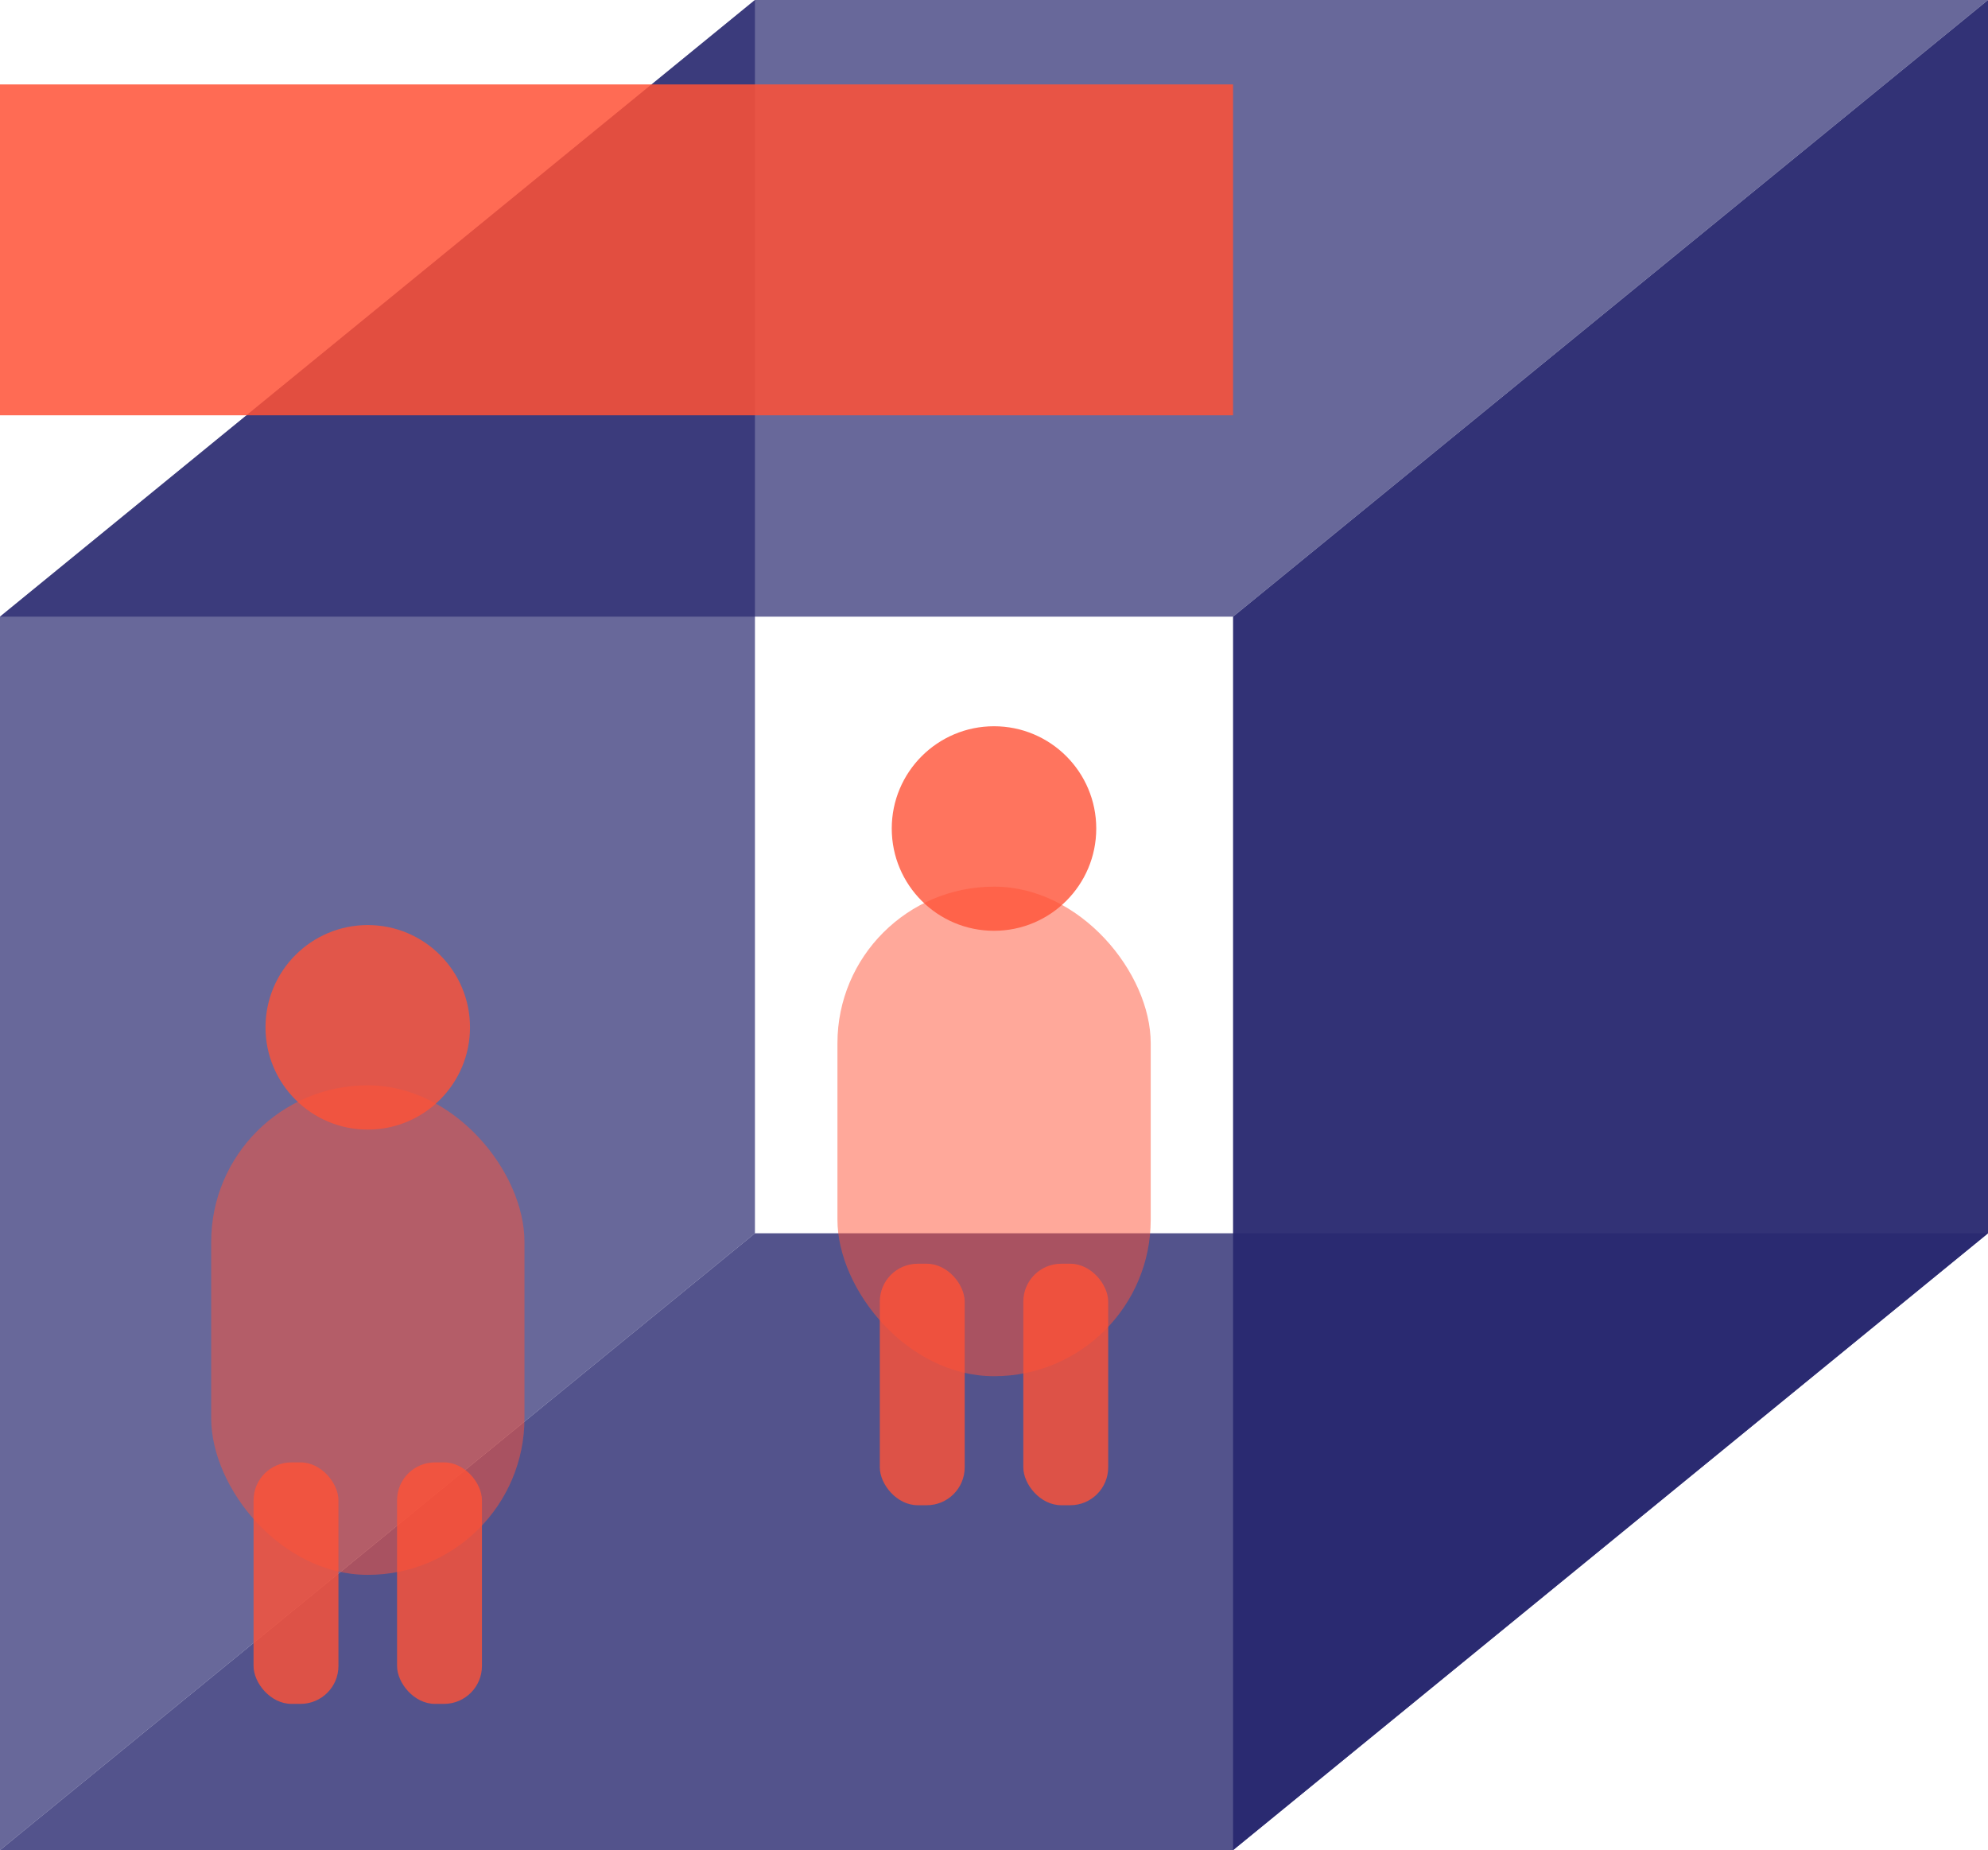 <svg xmlns="http://www.w3.org/2000/svg" viewBox="0 0 124.82 116.14"><defs><style>.cls-1,.cls-2,.cls-3{fill:#282870;}.cls-1{opacity:0.95;}.cls-2{opacity:0.7;}.cls-3,.cls-5{opacity:0.8;}.cls-4,.cls-5,.cls-6{fill:#ff5236;}.cls-4{opacity:0.85;}.cls-6{opacity:0.5;}</style></defs><title>Asset 8</title><g id="Layer_2" data-name="Layer 2"><g id="Camada_1" data-name="Camada 1"><polygon class="cls-1" points="124.82 77.42 77.42 116.14 77.42 38.71 124.82 0 124.82 77.42"/><polygon class="cls-2" points="77.42 38.71 0 38.71 47.4 0 124.82 0 77.42 38.71"/><polygon class="cls-2" points="47.4 77.42 0 116.14 0 38.71 47.4 0 47.4 77.42"/><polygon class="cls-3" points="77.42 116.14 0 116.14 47.4 77.42 124.82 77.42 77.42 116.14"/><rect class="cls-4" y="5.3" width="77.42" height="20.77"/><circle class="cls-5" cx="23.09" cy="64.49" r="6.42"/><rect class="cls-6" x="13.26" y="68.13" width="19.67" height="30.73" rx="9.83"/><rect class="cls-5" x="15.92" y="91.8" width="5.33" height="15.16" rx="2.38"/><rect class="cls-5" x="24.93" y="91.8" width="5.33" height="15.16" rx="2.38"/><circle class="cls-5" cx="62.41" cy="52.01" r="6.42"/><rect class="cls-6" x="52.58" y="55.66" width="19.67" height="30.73" rx="9.83"/><rect class="cls-5" x="55.24" y="79.33" width="5.33" height="15.16" rx="2.38"/><rect class="cls-5" x="64.25" y="79.33" width="5.33" height="15.16" rx="2.38"/></g></g></svg>